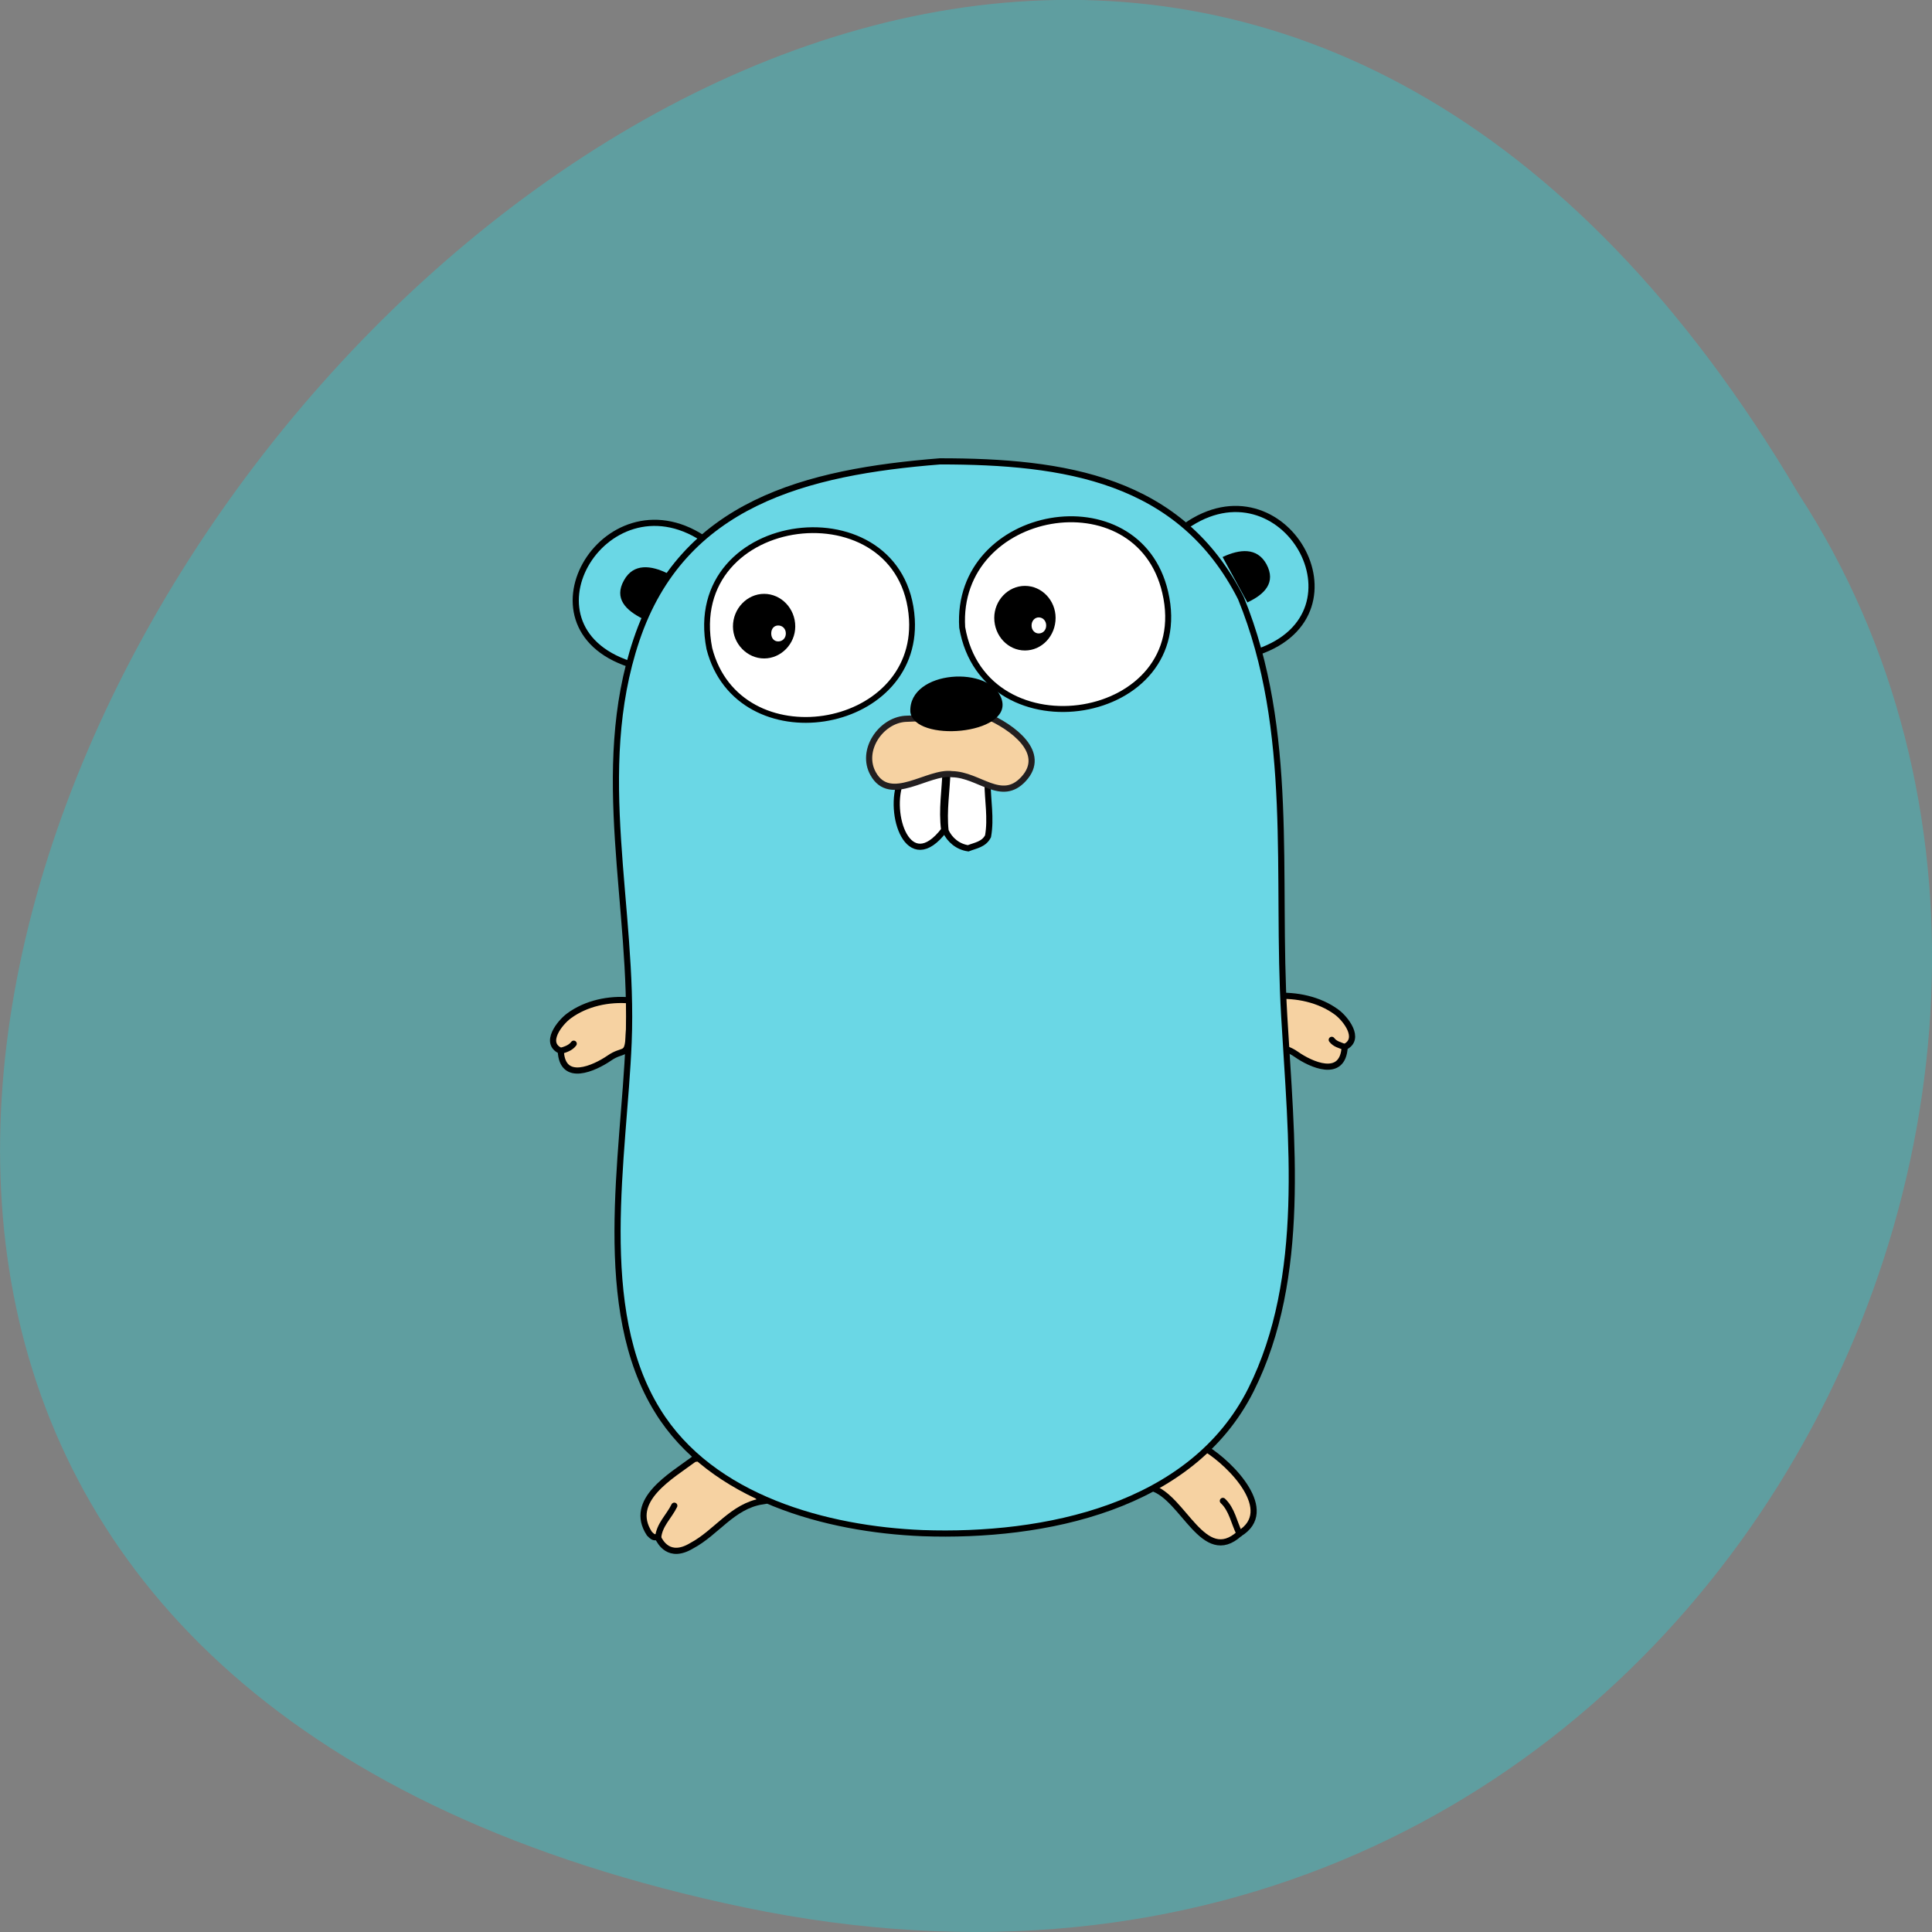 
<svg xmlns="http://www.w3.org/2000/svg" xmlns:xlink="http://www.w3.org/1999/xlink" width="16px" height="16px" viewBox="0 0 16 16" version="1.1">
<rect x="0" y="0" width="16" height="16" fill="#808080" stroke="none"/>
<g id="surface1">
<path style=" stroke:none;fill-rule:nonzero;fill:rgb(37.255%,61.961%,62.745%);fill-opacity:1;" d="M 6.168 15.797 C -8.824 12.672 7.273 -8.82 14.895 4.09 C 18.16 9.105 13.879 17.402 6.168 15.797 Z M 6.168 15.797 "/>
<path style="fill-rule:evenodd;fill:rgb(96.471%,82.353%,63.529%);fill-opacity:1;stroke-width:3;stroke-linecap:round;stroke-linejoin:miter;stroke:rgb(0%,0%,0%);stroke-opacity:1;stroke-miterlimit:4;" d="M 10.662 300.422 C 11.337 316.13 27.07 308.862 34.262 303.939 C 41.005 299.25 43.028 303.235 43.702 294.092 C 43.927 287.996 44.601 281.9 44.377 275.805 C 34.038 274.867 23.024 277.211 14.708 283.307 C 10.213 286.589 2.122 296.671 10.662 300.422 " transform="matrix(0.017,0,0,0.017,4.463,3.596)"/>
<path style="fill-rule:evenodd;fill:rgb(77.647%,69.412%,59.608%);fill-opacity:1;stroke-width:3;stroke-linecap:round;stroke-linejoin:miter;stroke:rgb(0%,0%,0%);stroke-opacity:1;stroke-miterlimit:4;" d="M 10.662 300.422 C 12.91 299.719 15.382 299.015 16.956 296.905 " transform="matrix(0.017,0,0,0.017,4.463,3.596)"/>
<path style="fill-rule:evenodd;fill:rgb(41.569%,84.314%,89.804%);fill-opacity:1;stroke-width:3;stroke-linecap:round;stroke-linejoin:miter;stroke:rgb(0%,0%,0%);stroke-opacity:1;stroke-miterlimit:4;" d="M 47.074 112.862 C -13.387 95.982 31.565 19.082 79.889 50.733 Z M 47.074 112.862 " transform="matrix(0.017,0,0,0.017,4.463,3.596)"/>
<path style="fill-rule:evenodd;fill:rgb(41.569%,84.314%,89.804%);fill-opacity:1;stroke-width:3;stroke-linecap:round;stroke-linejoin:miter;stroke:rgb(0%,0%,0%);stroke-opacity:1;stroke-miterlimit:4;" d="M 314.989 44.872 C 362.638 11.345 405.792 87.073 350.276 106.063 Z M 314.989 44.872 " transform="matrix(0.017,0,0,0.017,4.463,3.596)"/>
<path style="fill-rule:evenodd;fill:rgb(96.471%,82.353%,63.529%);fill-opacity:1;stroke-width:3;stroke-linecap:round;stroke-linejoin:miter;stroke:rgb(0%,0%,0%);stroke-opacity:1;stroke-miterlimit:4;" d="M 325.103 494.312 C 337.24 501.815 359.491 524.556 341.286 535.575 C 323.754 551.518 314.09 517.992 298.581 513.303 C 305.324 504.394 313.64 496.188 325.103 494.312 Z M 325.103 494.312 " transform="matrix(0.017,0,0,0.017,4.463,3.596)"/>
<path style="fill:none;stroke-width:3;stroke-linecap:round;stroke-linejoin:miter;stroke:rgb(0%,0%,0%);stroke-opacity:1;stroke-miterlimit:4;" d="M 341.286 535.575 C 338.589 530.183 337.69 523.853 333.194 519.633 " transform="matrix(0.017,0,0,0.017,4.463,3.596)"/>
<path style="fill-rule:evenodd;fill:rgb(96.471%,82.353%,63.529%);fill-opacity:1;stroke-width:3;stroke-linecap:round;stroke-linejoin:miter;stroke:rgb(0%,0%,0%);stroke-opacity:1;stroke-miterlimit:4;" d="M 108.658 519.867 C 94.274 522.212 86.407 535.106 74.495 541.437 C 63.257 548.236 58.986 539.327 58.087 537.685 C 56.289 536.748 56.514 538.389 53.817 535.575 C 43.253 519.398 64.605 507.441 75.618 499.236 C 90.902 496.188 100.567 509.317 108.658 519.867 Z M 108.658 519.867 " transform="matrix(0.017,0,0,0.017,4.463,3.596)"/>
<path style="fill:none;stroke-width:3;stroke-linecap:round;stroke-linejoin:miter;stroke:rgb(0%,0%,0%);stroke-opacity:1;stroke-miterlimit:4;" d="M 58.087 537.685 C 58.537 531.355 63.481 527.135 65.954 521.977 " transform="matrix(0.017,0,0,0.017,4.463,3.596)"/>
<path style=" stroke:none;fill-rule:evenodd;fill:rgb(0%,0%,0%);fill-opacity:1;" d="M 5.324 5.125 C 5.184 5.055 5.082 4.957 5.168 4.805 C 5.246 4.664 5.391 4.68 5.531 4.75 L 5.324 5.125 "/>
<path style=" stroke:none;fill-rule:evenodd;fill:rgb(0%,0%,0%);fill-opacity:1;" d="M 10.332 4.988 C 10.473 4.922 10.57 4.824 10.488 4.672 C 10.41 4.531 10.266 4.547 10.125 4.613 L 10.332 4.992 "/>
<path style="fill-rule:evenodd;fill:rgb(96.471%,82.353%,63.529%);fill-opacity:1;stroke-width:3;stroke-linecap:round;stroke-linejoin:miter;stroke:rgb(0%,0%,0%);stroke-opacity:1;stroke-miterlimit:4;" d="M 392.531 298.546 C 391.632 314.255 375.899 306.987 368.931 302.063 C 362.189 297.374 360.166 301.125 359.491 291.982 C 359.042 285.886 358.368 279.79 358.817 273.695 C 368.931 272.991 380.169 275.336 388.486 281.432 C 392.756 284.479 400.847 294.561 392.531 298.546 " transform="matrix(0.017,0,0,0.017,4.463,3.596)"/>
<path style="fill-rule:evenodd;fill:rgb(77.647%,69.412%,59.608%);fill-opacity:1;stroke-width:3;stroke-linecap:round;stroke-linejoin:miter;stroke:rgb(0%,0%,0%);stroke-opacity:1;stroke-miterlimit:4;" d="M 392.531 298.546 C 390.284 297.609 387.811 297.14 386.238 295.03 " transform="matrix(0.017,0,0,0.017,4.463,3.596)"/>
<path style="fill-rule:evenodd;fill:rgb(41.569%,84.314%,89.804%);fill-opacity:1;stroke-width:3;stroke-linecap:round;stroke-linejoin:miter;stroke:rgb(0%,0%,0%);stroke-opacity:1;stroke-miterlimit:4;" d="M 195.416 13.221 C 255.877 13.221 312.516 21.661 341.96 79.805 C 368.482 144.747 359.042 214.848 363.088 283.542 C 366.459 342.623 374.326 410.614 346.905 465.475 C 318.135 522.915 246.212 537.451 186.875 535.341 C 140.35 533.465 84.159 518.461 57.862 475.791 C 26.845 425.853 41.455 351.767 43.702 296.202 C 46.399 230.556 25.946 164.441 47.523 100.202 C 69.999 33.384 130.46 18.379 195.416 13.221 " transform="matrix(0.017,0,0,0.017,4.463,3.596)"/>
<path style="fill-rule:evenodd;fill:rgb(100%,100%,100%);fill-opacity:1;stroke-width:2.908;stroke-linecap:round;stroke-linejoin:miter;stroke:rgb(0%,0%,0%);stroke-opacity:1;stroke-miterlimit:4;" d="M 206.204 94.106 C 216.993 157.173 319.934 140.527 305.099 76.991 C 291.838 20.02 202.608 35.728 206.204 94.106 " transform="matrix(0.017,0,0,0.017,4.463,3.596)"/>
<path style="fill-rule:evenodd;fill:rgb(100%,100%,100%);fill-opacity:1;stroke-width:2.821;stroke-linecap:round;stroke-linejoin:miter;stroke:rgb(0%,0%,0%);stroke-opacity:1;stroke-miterlimit:4;" d="M 83.035 104.422 C 97.195 159.283 184.852 145.216 181.706 90.12 C 177.66 24.24 69.775 36.9 83.035 104.422 " transform="matrix(0.017,0,0,0.017,4.463,3.596)"/>
<path style="fill-rule:evenodd;fill:rgb(100%,100%,100%);fill-opacity:1;stroke-width:3;stroke-linecap:round;stroke-linejoin:miter;stroke:rgb(0%,0%,0%);stroke-opacity:1;stroke-miterlimit:4;" d="M 218.566 169.833 C 218.566 178.039 220.364 187.183 218.791 195.857 C 216.768 199.843 212.723 200.312 209.126 201.719 C 204.182 201.015 200.136 197.733 198.113 193.278 C 196.989 183.431 198.787 173.585 199.012 163.738 Z M 218.566 169.833 " transform="matrix(0.017,0,0,0.017,4.463,3.596)"/>
<path style=" stroke:none;fill-rule:evenodd;fill:rgb(0%,0%,0%);fill-opacity:1;" d="M 6.586 5.188 C 6.586 5.039 6.469 4.918 6.328 4.918 C 6.188 4.918 6.07 5.039 6.07 5.188 C 6.07 5.332 6.188 5.453 6.328 5.453 C 6.469 5.453 6.586 5.332 6.586 5.188 Z M 6.586 5.188 "/>
<path style=" stroke:none;fill-rule:evenodd;fill:rgb(100%,100%,100%);fill-opacity:1;" d="M 6.508 5.246 C 6.508 5.207 6.48 5.18 6.445 5.18 C 6.41 5.18 6.387 5.207 6.387 5.246 C 6.387 5.285 6.41 5.312 6.445 5.312 C 6.48 5.312 6.508 5.285 6.508 5.246 Z M 6.508 5.246 "/>
<path style=" stroke:none;fill-rule:evenodd;fill:rgb(0%,0%,0%);fill-opacity:1;" d="M 8.742 5.117 C 8.742 4.973 8.629 4.852 8.488 4.852 C 8.348 4.852 8.234 4.973 8.234 5.117 C 8.234 5.266 8.348 5.387 8.488 5.387 C 8.629 5.387 8.742 5.266 8.742 5.117 Z M 8.742 5.117 "/>
<path style=" stroke:none;fill-rule:evenodd;fill:rgb(100%,100%,100%);fill-opacity:1;" d="M 8.664 5.18 C 8.664 5.141 8.637 5.113 8.602 5.113 C 8.57 5.113 8.543 5.141 8.543 5.18 C 8.543 5.219 8.57 5.246 8.602 5.246 C 8.637 5.246 8.664 5.219 8.664 5.18 Z M 8.664 5.18 "/>
<path style="fill-rule:evenodd;fill:rgb(100%,100%,100%);fill-opacity:1;stroke-width:3;stroke-linecap:round;stroke-linejoin:miter;stroke:rgb(0%,0%,0%);stroke-opacity:1;stroke-miterlimit:4;" d="M 176.311 168.896 C 169.793 184.604 179.907 215.786 197.439 192.809 C 196.09 182.728 197.888 173.116 198.113 163.269 Z M 176.311 168.896 " transform="matrix(0.017,0,0,0.017,4.463,3.596)"/>
<path style="fill-rule:evenodd;fill:rgb(96.471%,82.353%,63.529%);fill-opacity:1;stroke-width:3;stroke-linecap:round;stroke-linejoin:miter;stroke:rgb(13.725%,12.157%,12.549%);stroke-opacity:1;stroke-miterlimit:4;" d="M 178.334 138.652 C 166.422 139.589 156.532 154.125 162.826 165.379 C 171.142 180.384 189.572 163.972 201.26 165.613 C 214.521 165.848 225.309 179.68 236.098 167.958 C 247.785 155.297 230.928 142.637 217.667 137.01 Z M 178.334 138.652 " transform="matrix(0.017,0,0,0.017,4.463,3.596)"/>
<path style=" stroke:none;fill-rule:evenodd;fill:rgb(0%,0%,0%);fill-opacity:1;" d="M 7.539 5.895 C 7.523 5.547 8.215 5.504 8.297 5.797 C 8.379 6.086 7.57 6.152 7.539 5.895 "/>
</g>
</svg>
